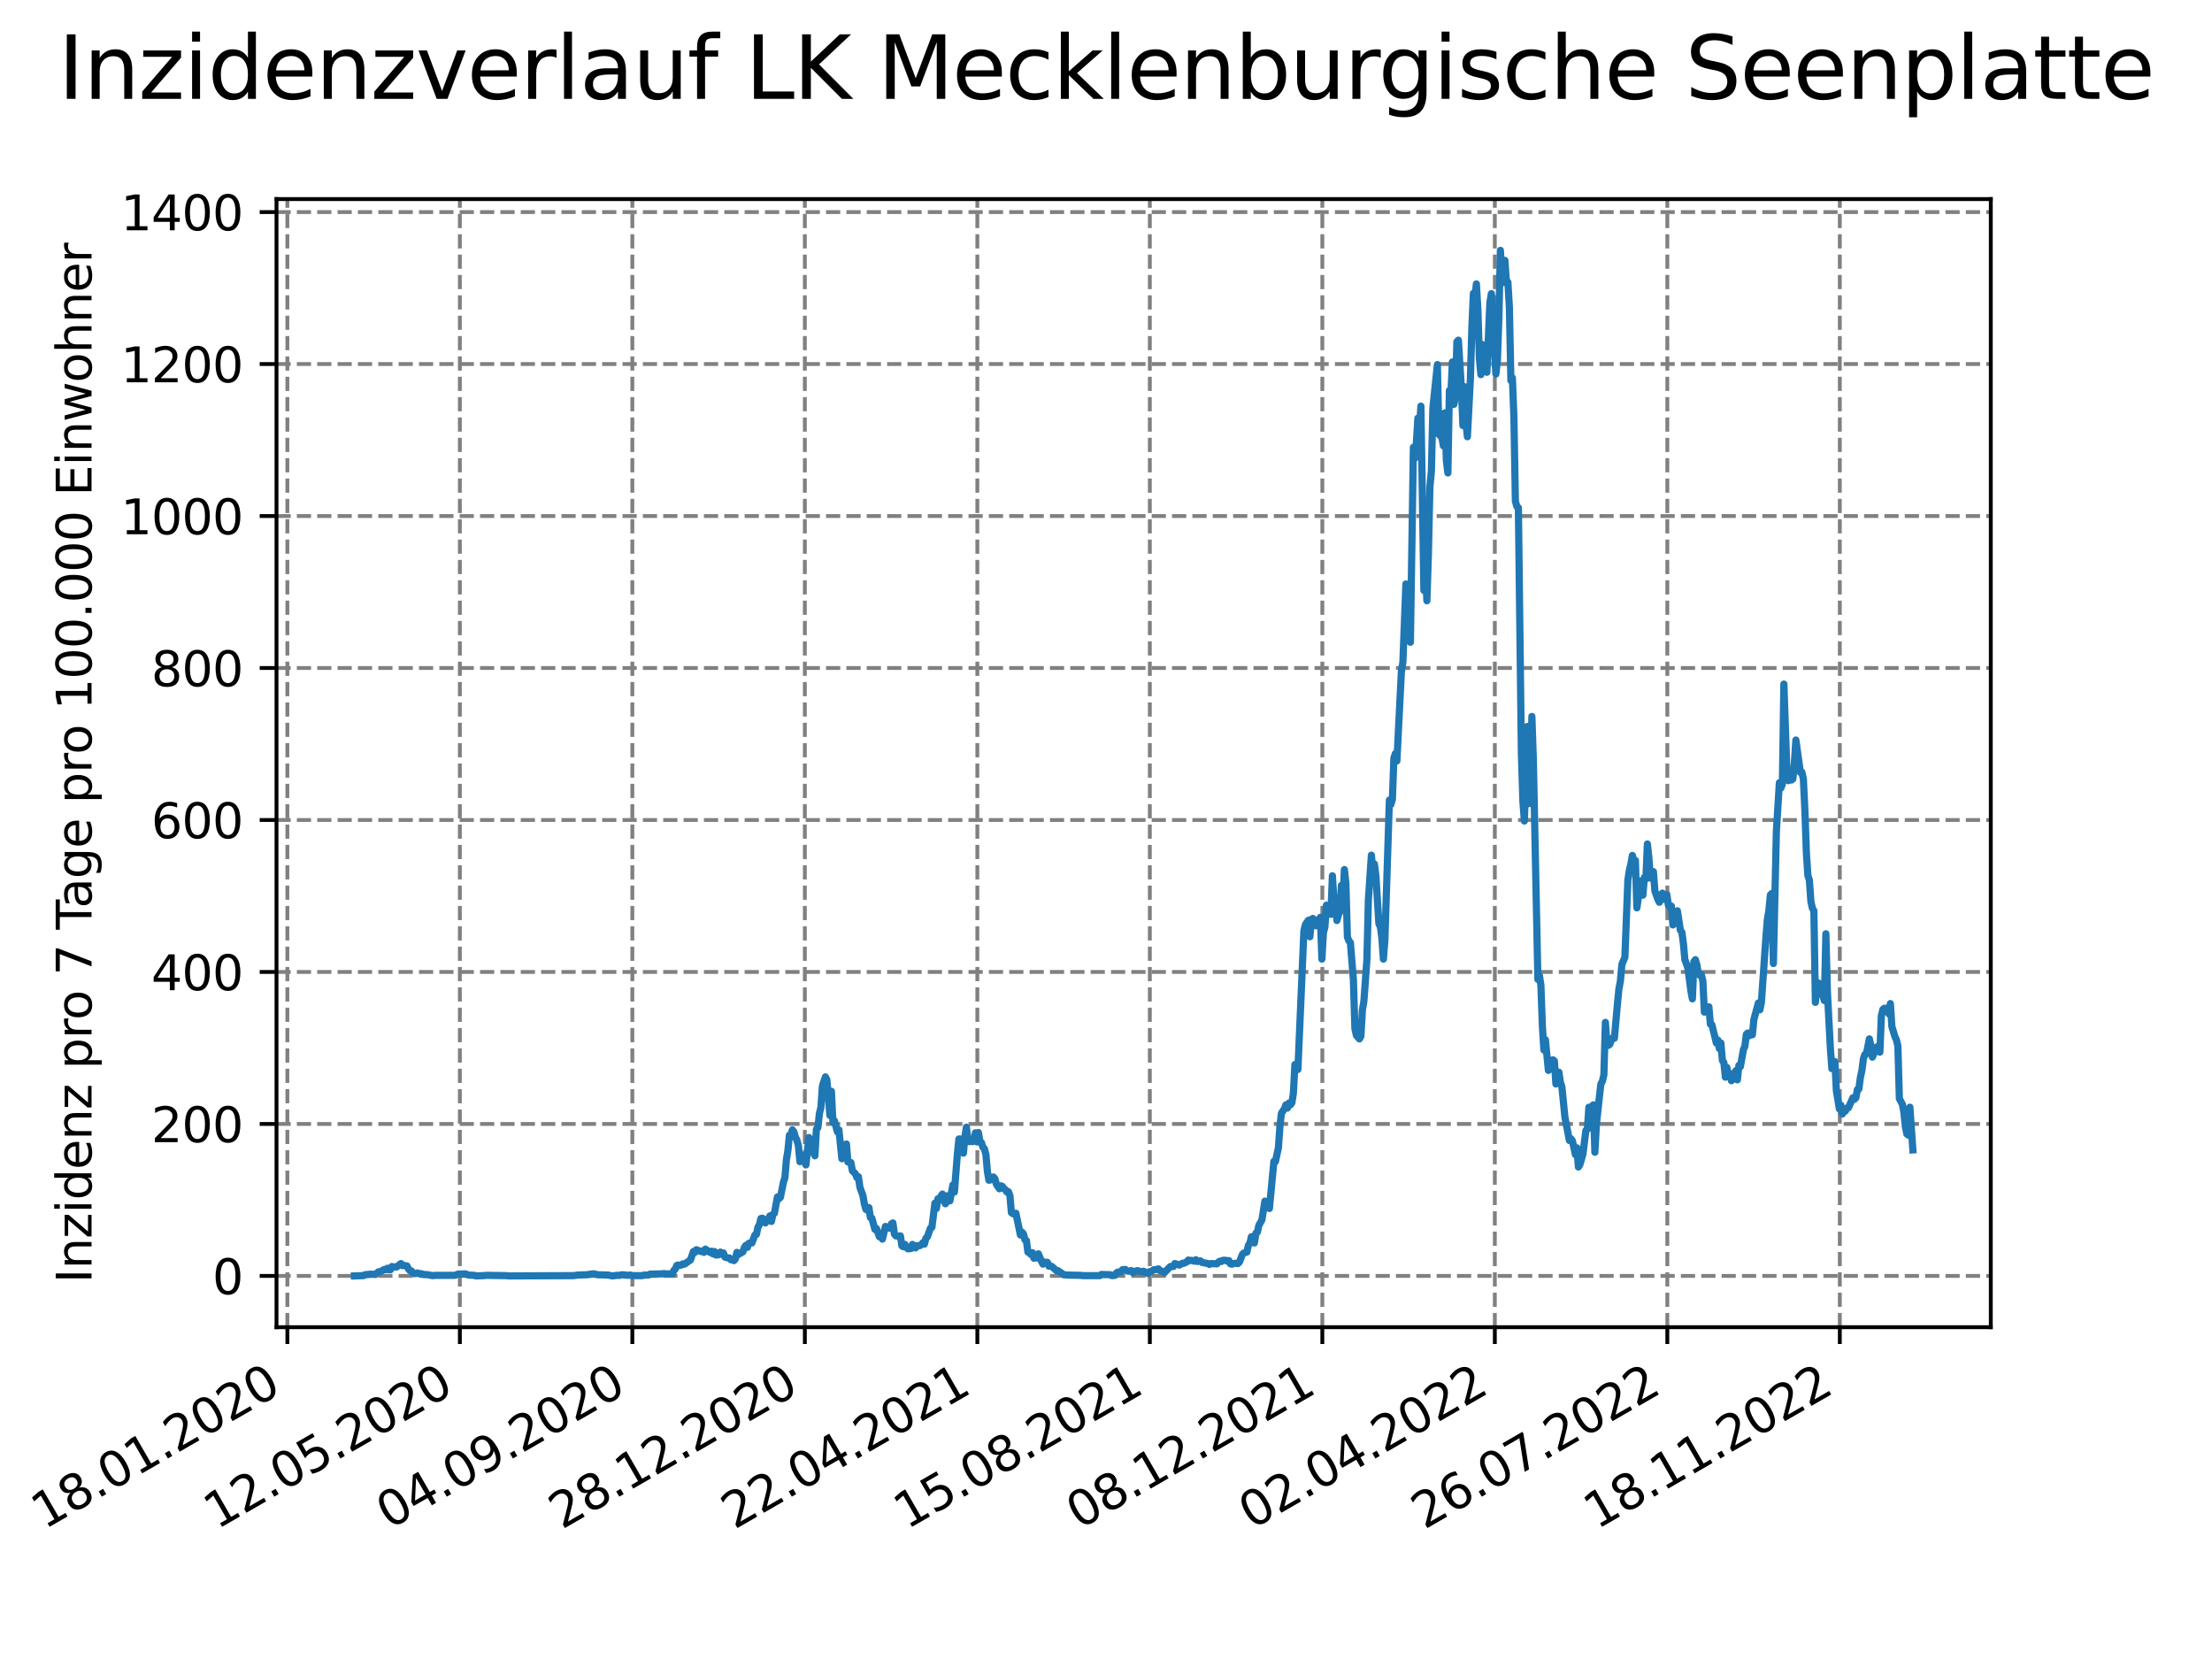 <?xml version="1.0" encoding="utf-8" standalone="no"?>
<!DOCTYPE svg PUBLIC "-//W3C//DTD SVG 1.1//EN"
  "http://www.w3.org/Graphics/SVG/1.1/DTD/svg11.dtd">
<svg xmlns:xlink="http://www.w3.org/1999/xlink" width="460.8pt" height="345.6pt" viewBox="0 0 460.8 345.6" xmlns="http://www.w3.org/2000/svg" version="1.1">
 <defs>
  <style type="text/css">*{stroke-linejoin: round; stroke-linecap: butt}</style>
 </defs>
 <g id="figure_1">
  <g id="patch_1">
   <path d="M 0 345.6 
L 460.8 345.6 
L 460.8 0 
L 0 0 
z
" style="fill: #ffffff"/>
  </g>
  <g id="axes_1">
   <g id="patch_2">
    <path d="M 57.6 276.48 
L 414.72 276.48 
L 414.72 41.472 
L 57.6 41.472 
z
" style="fill: #ffffff"/>
   </g>
   <g id="matplotlib.axis_1">
    <g id="xtick_1">
     <g id="line2d_1">
      <path d="M 59.863 276.48 
L 59.863 41.472 
" clip-path="url(#pffabed741a)" style="fill: none; stroke-dasharray: 2.96,1.28; stroke-dashoffset: 0; stroke: #808080; stroke-width: 0.8"/>
     </g>
     <g id="line2d_2">
      <defs>
       <path id="m5f69ca0f66" d="M 0 0 
L 0 3.5 
" style="stroke: #000000; stroke-width: 0.8"/>
      </defs>
      <g>
       <use xlink:href="#m5f69ca0f66" x="59.863" y="276.48" style="stroke: #000000; stroke-width: 0.8"/>
      </g>
     </g>
     <g id="text_1">
      <!-- 18.01.2020 -->
      <g transform="translate(9.238 318.689) rotate(-30) scale(0.1 -0.1)">
       <defs>
        <path id="DejaVuSans-31" d="M 794 531 
L 1825 531 
L 1825 4091 
L 703 3866 
L 703 4441 
L 1819 4666 
L 2450 4666 
L 2450 531 
L 3481 531 
L 3481 0 
L 794 0 
L 794 531 
z
" transform="scale(0.016)"/>
        <path id="DejaVuSans-38" d="M 2034 2216 
Q 1584 2216 1326 1975 
Q 1069 1734 1069 1313 
Q 1069 891 1326 650 
Q 1584 409 2034 409 
Q 2484 409 2743 651 
Q 3003 894 3003 1313 
Q 3003 1734 2745 1975 
Q 2488 2216 2034 2216 
z
M 1403 2484 
Q 997 2584 770 2862 
Q 544 3141 544 3541 
Q 544 4100 942 4425 
Q 1341 4750 2034 4750 
Q 2731 4750 3128 4425 
Q 3525 4100 3525 3541 
Q 3525 3141 3298 2862 
Q 3072 2584 2669 2484 
Q 3125 2378 3379 2068 
Q 3634 1759 3634 1313 
Q 3634 634 3220 271 
Q 2806 -91 2034 -91 
Q 1263 -91 848 271 
Q 434 634 434 1313 
Q 434 1759 690 2068 
Q 947 2378 1403 2484 
z
M 1172 3481 
Q 1172 3119 1398 2916 
Q 1625 2713 2034 2713 
Q 2441 2713 2670 2916 
Q 2900 3119 2900 3481 
Q 2900 3844 2670 4047 
Q 2441 4250 2034 4250 
Q 1625 4250 1398 4047 
Q 1172 3844 1172 3481 
z
" transform="scale(0.016)"/>
        <path id="DejaVuSans-2e" d="M 684 794 
L 1344 794 
L 1344 0 
L 684 0 
L 684 794 
z
" transform="scale(0.016)"/>
        <path id="DejaVuSans-30" d="M 2034 4250 
Q 1547 4250 1301 3770 
Q 1056 3291 1056 2328 
Q 1056 1369 1301 889 
Q 1547 409 2034 409 
Q 2525 409 2770 889 
Q 3016 1369 3016 2328 
Q 3016 3291 2770 3770 
Q 2525 4250 2034 4250 
z
M 2034 4750 
Q 2819 4750 3233 4129 
Q 3647 3509 3647 2328 
Q 3647 1150 3233 529 
Q 2819 -91 2034 -91 
Q 1250 -91 836 529 
Q 422 1150 422 2328 
Q 422 3509 836 4129 
Q 1250 4750 2034 4750 
z
" transform="scale(0.016)"/>
        <path id="DejaVuSans-32" d="M 1228 531 
L 3431 531 
L 3431 0 
L 469 0 
L 469 531 
Q 828 903 1448 1529 
Q 2069 2156 2228 2338 
Q 2531 2678 2651 2914 
Q 2772 3150 2772 3378 
Q 2772 3750 2511 3984 
Q 2250 4219 1831 4219 
Q 1534 4219 1204 4116 
Q 875 4013 500 3803 
L 500 4441 
Q 881 4594 1212 4672 
Q 1544 4750 1819 4750 
Q 2544 4750 2975 4387 
Q 3406 4025 3406 3419 
Q 3406 3131 3298 2873 
Q 3191 2616 2906 2266 
Q 2828 2175 2409 1742 
Q 1991 1309 1228 531 
z
" transform="scale(0.016)"/>
       </defs>
       <use xlink:href="#DejaVuSans-31"/>
       <use xlink:href="#DejaVuSans-38" x="63.623"/>
       <use xlink:href="#DejaVuSans-2e" x="127.246"/>
       <use xlink:href="#DejaVuSans-30" x="159.033"/>
       <use xlink:href="#DejaVuSans-31" x="222.656"/>
       <use xlink:href="#DejaVuSans-2e" x="286.279"/>
       <use xlink:href="#DejaVuSans-32" x="318.066"/>
       <use xlink:href="#DejaVuSans-30" x="381.689"/>
       <use xlink:href="#DejaVuSans-32" x="445.312"/>
       <use xlink:href="#DejaVuSans-30" x="508.936"/>
      </g>
     </g>
    </g>
    <g id="xtick_2">
     <g id="line2d_3">
      <path d="M 95.797 276.48 
L 95.797 41.472 
" clip-path="url(#pffabed741a)" style="fill: none; stroke-dasharray: 2.96,1.28; stroke-dashoffset: 0; stroke: #808080; stroke-width: 0.8"/>
     </g>
     <g id="line2d_4">
      <g>
       <use xlink:href="#m5f69ca0f66" x="95.797" y="276.48" style="stroke: #000000; stroke-width: 0.8"/>
      </g>
     </g>
     <g id="text_2">
      <!-- 12.05.2020 -->
      <g transform="translate(45.171 318.689) rotate(-30) scale(0.1 -0.1)">
       <defs>
        <path id="DejaVuSans-35" d="M 691 4666 
L 3169 4666 
L 3169 4134 
L 1269 4134 
L 1269 2991 
Q 1406 3038 1543 3061 
Q 1681 3084 1819 3084 
Q 2600 3084 3056 2656 
Q 3513 2228 3513 1497 
Q 3513 744 3044 326 
Q 2575 -91 1722 -91 
Q 1428 -91 1123 -41 
Q 819 9 494 109 
L 494 744 
Q 775 591 1075 516 
Q 1375 441 1709 441 
Q 2250 441 2565 725 
Q 2881 1009 2881 1497 
Q 2881 1984 2565 2268 
Q 2250 2553 1709 2553 
Q 1456 2553 1204 2497 
Q 953 2441 691 2322 
L 691 4666 
z
" transform="scale(0.016)"/>
       </defs>
       <use xlink:href="#DejaVuSans-31"/>
       <use xlink:href="#DejaVuSans-32" x="63.623"/>
       <use xlink:href="#DejaVuSans-2e" x="127.246"/>
       <use xlink:href="#DejaVuSans-30" x="159.033"/>
       <use xlink:href="#DejaVuSans-35" x="222.656"/>
       <use xlink:href="#DejaVuSans-2e" x="286.279"/>
       <use xlink:href="#DejaVuSans-32" x="318.066"/>
       <use xlink:href="#DejaVuSans-30" x="381.689"/>
       <use xlink:href="#DejaVuSans-32" x="445.312"/>
       <use xlink:href="#DejaVuSans-30" x="508.936"/>
      </g>
     </g>
    </g>
    <g id="xtick_3">
     <g id="line2d_5">
      <path d="M 131.73 276.48 
L 131.73 41.472 
" clip-path="url(#pffabed741a)" style="fill: none; stroke-dasharray: 2.96,1.28; stroke-dashoffset: 0; stroke: #808080; stroke-width: 0.8"/>
     </g>
     <g id="line2d_6">
      <g>
       <use xlink:href="#m5f69ca0f66" x="131.73" y="276.48" style="stroke: #000000; stroke-width: 0.8"/>
      </g>
     </g>
     <g id="text_3">
      <!-- 04.09.2020 -->
      <g transform="translate(81.105 318.689) rotate(-30) scale(0.1 -0.1)">
       <defs>
        <path id="DejaVuSans-34" d="M 2419 4116 
L 825 1625 
L 2419 1625 
L 2419 4116 
z
M 2253 4666 
L 3047 4666 
L 3047 1625 
L 3713 1625 
L 3713 1100 
L 3047 1100 
L 3047 0 
L 2419 0 
L 2419 1100 
L 313 1100 
L 313 1709 
L 2253 4666 
z
" transform="scale(0.016)"/>
        <path id="DejaVuSans-39" d="M 703 97 
L 703 672 
Q 941 559 1184 500 
Q 1428 441 1663 441 
Q 2288 441 2617 861 
Q 2947 1281 2994 2138 
Q 2813 1869 2534 1725 
Q 2256 1581 1919 1581 
Q 1219 1581 811 2004 
Q 403 2428 403 3163 
Q 403 3881 828 4315 
Q 1253 4750 1959 4750 
Q 2769 4750 3195 4129 
Q 3622 3509 3622 2328 
Q 3622 1225 3098 567 
Q 2575 -91 1691 -91 
Q 1453 -91 1209 -44 
Q 966 3 703 97 
z
M 1959 2075 
Q 2384 2075 2632 2365 
Q 2881 2656 2881 3163 
Q 2881 3666 2632 3958 
Q 2384 4250 1959 4250 
Q 1534 4250 1286 3958 
Q 1038 3666 1038 3163 
Q 1038 2656 1286 2365 
Q 1534 2075 1959 2075 
z
" transform="scale(0.016)"/>
       </defs>
       <use xlink:href="#DejaVuSans-30"/>
       <use xlink:href="#DejaVuSans-34" x="63.623"/>
       <use xlink:href="#DejaVuSans-2e" x="127.246"/>
       <use xlink:href="#DejaVuSans-30" x="159.033"/>
       <use xlink:href="#DejaVuSans-39" x="222.656"/>
       <use xlink:href="#DejaVuSans-2e" x="286.279"/>
       <use xlink:href="#DejaVuSans-32" x="318.066"/>
       <use xlink:href="#DejaVuSans-30" x="381.689"/>
       <use xlink:href="#DejaVuSans-32" x="445.312"/>
       <use xlink:href="#DejaVuSans-30" x="508.936"/>
      </g>
     </g>
    </g>
    <g id="xtick_4">
     <g id="line2d_7">
      <path d="M 167.664 276.48 
L 167.664 41.472 
" clip-path="url(#pffabed741a)" style="fill: none; stroke-dasharray: 2.96,1.28; stroke-dashoffset: 0; stroke: #808080; stroke-width: 0.8"/>
     </g>
     <g id="line2d_8">
      <g>
       <use xlink:href="#m5f69ca0f66" x="167.664" y="276.48" style="stroke: #000000; stroke-width: 0.8"/>
      </g>
     </g>
     <g id="text_4">
      <!-- 28.12.2020 -->
      <g transform="translate(117.039 318.689) rotate(-30) scale(0.1 -0.1)">
       <use xlink:href="#DejaVuSans-32"/>
       <use xlink:href="#DejaVuSans-38" x="63.623"/>
       <use xlink:href="#DejaVuSans-2e" x="127.246"/>
       <use xlink:href="#DejaVuSans-31" x="159.033"/>
       <use xlink:href="#DejaVuSans-32" x="222.656"/>
       <use xlink:href="#DejaVuSans-2e" x="286.279"/>
       <use xlink:href="#DejaVuSans-32" x="318.066"/>
       <use xlink:href="#DejaVuSans-30" x="381.689"/>
       <use xlink:href="#DejaVuSans-32" x="445.312"/>
       <use xlink:href="#DejaVuSans-30" x="508.936"/>
      </g>
     </g>
    </g>
    <g id="xtick_5">
     <g id="line2d_9">
      <path d="M 203.598 276.48 
L 203.598 41.472 
" clip-path="url(#pffabed741a)" style="fill: none; stroke-dasharray: 2.96,1.28; stroke-dashoffset: 0; stroke: #808080; stroke-width: 0.8"/>
     </g>
     <g id="line2d_10">
      <g>
       <use xlink:href="#m5f69ca0f66" x="203.598" y="276.48" style="stroke: #000000; stroke-width: 0.8"/>
      </g>
     </g>
     <g id="text_5">
      <!-- 22.04.2021 -->
      <g transform="translate(152.973 318.689) rotate(-30) scale(0.1 -0.1)">
       <use xlink:href="#DejaVuSans-32"/>
       <use xlink:href="#DejaVuSans-32" x="63.623"/>
       <use xlink:href="#DejaVuSans-2e" x="127.246"/>
       <use xlink:href="#DejaVuSans-30" x="159.033"/>
       <use xlink:href="#DejaVuSans-34" x="222.656"/>
       <use xlink:href="#DejaVuSans-2e" x="286.279"/>
       <use xlink:href="#DejaVuSans-32" x="318.066"/>
       <use xlink:href="#DejaVuSans-30" x="381.689"/>
       <use xlink:href="#DejaVuSans-32" x="445.312"/>
       <use xlink:href="#DejaVuSans-31" x="508.936"/>
      </g>
     </g>
    </g>
    <g id="xtick_6">
     <g id="line2d_11">
      <path d="M 239.532 276.48 
L 239.532 41.472 
" clip-path="url(#pffabed741a)" style="fill: none; stroke-dasharray: 2.96,1.28; stroke-dashoffset: 0; stroke: #808080; stroke-width: 0.8"/>
     </g>
     <g id="line2d_12">
      <g>
       <use xlink:href="#m5f69ca0f66" x="239.532" y="276.48" style="stroke: #000000; stroke-width: 0.8"/>
      </g>
     </g>
     <g id="text_6">
      <!-- 15.08.2021 -->
      <g transform="translate(188.907 318.689) rotate(-30) scale(0.1 -0.1)">
       <use xlink:href="#DejaVuSans-31"/>
       <use xlink:href="#DejaVuSans-35" x="63.623"/>
       <use xlink:href="#DejaVuSans-2e" x="127.246"/>
       <use xlink:href="#DejaVuSans-30" x="159.033"/>
       <use xlink:href="#DejaVuSans-38" x="222.656"/>
       <use xlink:href="#DejaVuSans-2e" x="286.279"/>
       <use xlink:href="#DejaVuSans-32" x="318.066"/>
       <use xlink:href="#DejaVuSans-30" x="381.689"/>
       <use xlink:href="#DejaVuSans-32" x="445.312"/>
       <use xlink:href="#DejaVuSans-31" x="508.936"/>
      </g>
     </g>
    </g>
    <g id="xtick_7">
     <g id="line2d_13">
      <path d="M 275.466 276.48 
L 275.466 41.472 
" clip-path="url(#pffabed741a)" style="fill: none; stroke-dasharray: 2.96,1.28; stroke-dashoffset: 0; stroke: #808080; stroke-width: 0.8"/>
     </g>
     <g id="line2d_14">
      <g>
       <use xlink:href="#m5f69ca0f66" x="275.466" y="276.48" style="stroke: #000000; stroke-width: 0.8"/>
      </g>
     </g>
     <g id="text_7">
      <!-- 08.12.2021 -->
      <g transform="translate(224.841 318.689) rotate(-30) scale(0.1 -0.1)">
       <use xlink:href="#DejaVuSans-30"/>
       <use xlink:href="#DejaVuSans-38" x="63.623"/>
       <use xlink:href="#DejaVuSans-2e" x="127.246"/>
       <use xlink:href="#DejaVuSans-31" x="159.033"/>
       <use xlink:href="#DejaVuSans-32" x="222.656"/>
       <use xlink:href="#DejaVuSans-2e" x="286.279"/>
       <use xlink:href="#DejaVuSans-32" x="318.066"/>
       <use xlink:href="#DejaVuSans-30" x="381.689"/>
       <use xlink:href="#DejaVuSans-32" x="445.312"/>
       <use xlink:href="#DejaVuSans-31" x="508.936"/>
      </g>
     </g>
    </g>
    <g id="xtick_8">
     <g id="line2d_15">
      <path d="M 311.4 276.48 
L 311.4 41.472 
" clip-path="url(#pffabed741a)" style="fill: none; stroke-dasharray: 2.96,1.28; stroke-dashoffset: 0; stroke: #808080; stroke-width: 0.8"/>
     </g>
     <g id="line2d_16">
      <g>
       <use xlink:href="#m5f69ca0f66" x="311.4" y="276.48" style="stroke: #000000; stroke-width: 0.8"/>
      </g>
     </g>
     <g id="text_8">
      <!-- 02.04.2022 -->
      <g transform="translate(260.775 318.689) rotate(-30) scale(0.1 -0.1)">
       <use xlink:href="#DejaVuSans-30"/>
       <use xlink:href="#DejaVuSans-32" x="63.623"/>
       <use xlink:href="#DejaVuSans-2e" x="127.246"/>
       <use xlink:href="#DejaVuSans-30" x="159.033"/>
       <use xlink:href="#DejaVuSans-34" x="222.656"/>
       <use xlink:href="#DejaVuSans-2e" x="286.279"/>
       <use xlink:href="#DejaVuSans-32" x="318.066"/>
       <use xlink:href="#DejaVuSans-30" x="381.689"/>
       <use xlink:href="#DejaVuSans-32" x="445.312"/>
       <use xlink:href="#DejaVuSans-32" x="508.936"/>
      </g>
     </g>
    </g>
    <g id="xtick_9">
     <g id="line2d_17">
      <path d="M 347.334 276.48 
L 347.334 41.472 
" clip-path="url(#pffabed741a)" style="fill: none; stroke-dasharray: 2.96,1.28; stroke-dashoffset: 0; stroke: #808080; stroke-width: 0.8"/>
     </g>
     <g id="line2d_18">
      <g>
       <use xlink:href="#m5f69ca0f66" x="347.334" y="276.48" style="stroke: #000000; stroke-width: 0.8"/>
      </g>
     </g>
     <g id="text_9">
      <!-- 26.07.2022 -->
      <g transform="translate(296.708 318.689) rotate(-30) scale(0.1 -0.1)">
       <defs>
        <path id="DejaVuSans-36" d="M 2113 2584 
Q 1688 2584 1439 2293 
Q 1191 2003 1191 1497 
Q 1191 994 1439 701 
Q 1688 409 2113 409 
Q 2538 409 2786 701 
Q 3034 994 3034 1497 
Q 3034 2003 2786 2293 
Q 2538 2584 2113 2584 
z
M 3366 4563 
L 3366 3988 
Q 3128 4100 2886 4159 
Q 2644 4219 2406 4219 
Q 1781 4219 1451 3797 
Q 1122 3375 1075 2522 
Q 1259 2794 1537 2939 
Q 1816 3084 2150 3084 
Q 2853 3084 3261 2657 
Q 3669 2231 3669 1497 
Q 3669 778 3244 343 
Q 2819 -91 2113 -91 
Q 1303 -91 875 529 
Q 447 1150 447 2328 
Q 447 3434 972 4092 
Q 1497 4750 2381 4750 
Q 2619 4750 2861 4703 
Q 3103 4656 3366 4563 
z
" transform="scale(0.016)"/>
        <path id="DejaVuSans-37" d="M 525 4666 
L 3525 4666 
L 3525 4397 
L 1831 0 
L 1172 0 
L 2766 4134 
L 525 4134 
L 525 4666 
z
" transform="scale(0.016)"/>
       </defs>
       <use xlink:href="#DejaVuSans-32"/>
       <use xlink:href="#DejaVuSans-36" x="63.623"/>
       <use xlink:href="#DejaVuSans-2e" x="127.246"/>
       <use xlink:href="#DejaVuSans-30" x="159.033"/>
       <use xlink:href="#DejaVuSans-37" x="222.656"/>
       <use xlink:href="#DejaVuSans-2e" x="286.279"/>
       <use xlink:href="#DejaVuSans-32" x="318.066"/>
       <use xlink:href="#DejaVuSans-30" x="381.689"/>
       <use xlink:href="#DejaVuSans-32" x="445.312"/>
       <use xlink:href="#DejaVuSans-32" x="508.936"/>
      </g>
     </g>
    </g>
    <g id="xtick_10">
     <g id="line2d_19">
      <path d="M 383.267 276.48 
L 383.267 41.472 
" clip-path="url(#pffabed741a)" style="fill: none; stroke-dasharray: 2.96,1.28; stroke-dashoffset: 0; stroke: #808080; stroke-width: 0.8"/>
     </g>
     <g id="line2d_20">
      <g>
       <use xlink:href="#m5f69ca0f66" x="383.267" y="276.48" style="stroke: #000000; stroke-width: 0.8"/>
      </g>
     </g>
     <g id="text_10">
      <!-- 18.11.2022 -->
      <g transform="translate(332.642 318.689) rotate(-30) scale(0.1 -0.1)">
       <use xlink:href="#DejaVuSans-31"/>
       <use xlink:href="#DejaVuSans-38" x="63.623"/>
       <use xlink:href="#DejaVuSans-2e" x="127.246"/>
       <use xlink:href="#DejaVuSans-31" x="159.033"/>
       <use xlink:href="#DejaVuSans-31" x="222.656"/>
       <use xlink:href="#DejaVuSans-2e" x="286.279"/>
       <use xlink:href="#DejaVuSans-32" x="318.066"/>
       <use xlink:href="#DejaVuSans-30" x="381.689"/>
       <use xlink:href="#DejaVuSans-32" x="445.312"/>
       <use xlink:href="#DejaVuSans-32" x="508.936"/>
      </g>
     </g>
    </g>
   </g>
   <g id="matplotlib.axis_2">
    <g id="ytick_1">
     <g id="line2d_21">
      <path d="M 57.6 265.798 
L 414.72 265.798 
" clip-path="url(#pffabed741a)" style="fill: none; stroke-dasharray: 2.96,1.28; stroke-dashoffset: 0; stroke: #808080; stroke-width: 0.8"/>
     </g>
     <g id="line2d_22">
      <defs>
       <path id="m11dbbc5b1d" d="M 0 0 
L -3.5 0 
" style="stroke: #000000; stroke-width: 0.8"/>
      </defs>
      <g>
       <use xlink:href="#m11dbbc5b1d" x="57.6" y="265.798" style="stroke: #000000; stroke-width: 0.8"/>
      </g>
     </g>
     <g id="text_11">
      <!-- 0 -->
      <g transform="translate(44.237 269.597) scale(0.1 -0.1)">
       <use xlink:href="#DejaVuSans-30"/>
      </g>
     </g>
    </g>
    <g id="ytick_2">
     <g id="line2d_23">
      <path d="M 57.6 234.138 
L 414.72 234.138 
" clip-path="url(#pffabed741a)" style="fill: none; stroke-dasharray: 2.96,1.28; stroke-dashoffset: 0; stroke: #808080; stroke-width: 0.8"/>
     </g>
     <g id="line2d_24">
      <g>
       <use xlink:href="#m11dbbc5b1d" x="57.6" y="234.138" style="stroke: #000000; stroke-width: 0.8"/>
      </g>
     </g>
     <g id="text_12">
      <!-- 200 -->
      <g transform="translate(31.512 237.937) scale(0.1 -0.1)">
       <use xlink:href="#DejaVuSans-32"/>
       <use xlink:href="#DejaVuSans-30" x="63.623"/>
       <use xlink:href="#DejaVuSans-30" x="127.246"/>
      </g>
     </g>
    </g>
    <g id="ytick_3">
     <g id="line2d_25">
      <path d="M 57.6 202.478 
L 414.72 202.478 
" clip-path="url(#pffabed741a)" style="fill: none; stroke-dasharray: 2.96,1.28; stroke-dashoffset: 0; stroke: #808080; stroke-width: 0.8"/>
     </g>
     <g id="line2d_26">
      <g>
       <use xlink:href="#m11dbbc5b1d" x="57.6" y="202.478" style="stroke: #000000; stroke-width: 0.8"/>
      </g>
     </g>
     <g id="text_13">
      <!-- 400 -->
      <g transform="translate(31.512 206.277) scale(0.1 -0.1)">
       <use xlink:href="#DejaVuSans-34"/>
       <use xlink:href="#DejaVuSans-30" x="63.623"/>
       <use xlink:href="#DejaVuSans-30" x="127.246"/>
      </g>
     </g>
    </g>
    <g id="ytick_4">
     <g id="line2d_27">
      <path d="M 57.6 170.818 
L 414.72 170.818 
" clip-path="url(#pffabed741a)" style="fill: none; stroke-dasharray: 2.96,1.28; stroke-dashoffset: 0; stroke: #808080; stroke-width: 0.8"/>
     </g>
     <g id="line2d_28">
      <g>
       <use xlink:href="#m11dbbc5b1d" x="57.6" y="170.818" style="stroke: #000000; stroke-width: 0.8"/>
      </g>
     </g>
     <g id="text_14">
      <!-- 600 -->
      <g transform="translate(31.512 174.617) scale(0.1 -0.1)">
       <use xlink:href="#DejaVuSans-36"/>
       <use xlink:href="#DejaVuSans-30" x="63.623"/>
       <use xlink:href="#DejaVuSans-30" x="127.246"/>
      </g>
     </g>
    </g>
    <g id="ytick_5">
     <g id="line2d_29">
      <path d="M 57.6 139.158 
L 414.72 139.158 
" clip-path="url(#pffabed741a)" style="fill: none; stroke-dasharray: 2.96,1.28; stroke-dashoffset: 0; stroke: #808080; stroke-width: 0.8"/>
     </g>
     <g id="line2d_30">
      <g>
       <use xlink:href="#m11dbbc5b1d" x="57.6" y="139.158" style="stroke: #000000; stroke-width: 0.8"/>
      </g>
     </g>
     <g id="text_15">
      <!-- 800 -->
      <g transform="translate(31.512 142.957) scale(0.1 -0.1)">
       <use xlink:href="#DejaVuSans-38"/>
       <use xlink:href="#DejaVuSans-30" x="63.623"/>
       <use xlink:href="#DejaVuSans-30" x="127.246"/>
      </g>
     </g>
    </g>
    <g id="ytick_6">
     <g id="line2d_31">
      <path d="M 57.6 107.498 
L 414.72 107.498 
" clip-path="url(#pffabed741a)" style="fill: none; stroke-dasharray: 2.96,1.28; stroke-dashoffset: 0; stroke: #808080; stroke-width: 0.8"/>
     </g>
     <g id="line2d_32">
      <g>
       <use xlink:href="#m11dbbc5b1d" x="57.6" y="107.498" style="stroke: #000000; stroke-width: 0.8"/>
      </g>
     </g>
     <g id="text_16">
      <!-- 1000 -->
      <g transform="translate(25.15 111.297) scale(0.1 -0.1)">
       <use xlink:href="#DejaVuSans-31"/>
       <use xlink:href="#DejaVuSans-30" x="63.623"/>
       <use xlink:href="#DejaVuSans-30" x="127.246"/>
       <use xlink:href="#DejaVuSans-30" x="190.869"/>
      </g>
     </g>
    </g>
    <g id="ytick_7">
     <g id="line2d_33">
      <path d="M 57.6 75.838 
L 414.72 75.838 
" clip-path="url(#pffabed741a)" style="fill: none; stroke-dasharray: 2.96,1.28; stroke-dashoffset: 0; stroke: #808080; stroke-width: 0.8"/>
     </g>
     <g id="line2d_34">
      <g>
       <use xlink:href="#m11dbbc5b1d" x="57.6" y="75.838" style="stroke: #000000; stroke-width: 0.8"/>
      </g>
     </g>
     <g id="text_17">
      <!-- 1200 -->
      <g transform="translate(25.15 79.637) scale(0.1 -0.1)">
       <use xlink:href="#DejaVuSans-31"/>
       <use xlink:href="#DejaVuSans-32" x="63.623"/>
       <use xlink:href="#DejaVuSans-30" x="127.246"/>
       <use xlink:href="#DejaVuSans-30" x="190.869"/>
      </g>
     </g>
    </g>
    <g id="ytick_8">
     <g id="line2d_35">
      <path d="M 57.6 44.178 
L 414.72 44.178 
" clip-path="url(#pffabed741a)" style="fill: none; stroke-dasharray: 2.96,1.28; stroke-dashoffset: 0; stroke: #808080; stroke-width: 0.8"/>
     </g>
     <g id="line2d_36">
      <g>
       <use xlink:href="#m11dbbc5b1d" x="57.6" y="44.178" style="stroke: #000000; stroke-width: 0.8"/>
      </g>
     </g>
     <g id="text_18">
      <!-- 1400 -->
      <g transform="translate(25.15 47.977) scale(0.1 -0.1)">
       <use xlink:href="#DejaVuSans-31"/>
       <use xlink:href="#DejaVuSans-34" x="63.623"/>
       <use xlink:href="#DejaVuSans-30" x="127.246"/>
       <use xlink:href="#DejaVuSans-30" x="190.869"/>
      </g>
     </g>
    </g>
    <g id="text_19">
     <!-- Inzidenz pro 7 Tage pro 100.000 Einwohner -->
     <g transform="translate(19.07 267.301) rotate(-90) scale(0.1 -0.1)">
      <defs>
       <path id="DejaVuSans-49" d="M 628 4666 
L 1259 4666 
L 1259 0 
L 628 0 
L 628 4666 
z
" transform="scale(0.016)"/>
       <path id="DejaVuSans-6e" d="M 3513 2113 
L 3513 0 
L 2938 0 
L 2938 2094 
Q 2938 2591 2744 2837 
Q 2550 3084 2163 3084 
Q 1697 3084 1428 2787 
Q 1159 2491 1159 1978 
L 1159 0 
L 581 0 
L 581 3500 
L 1159 3500 
L 1159 2956 
Q 1366 3272 1645 3428 
Q 1925 3584 2291 3584 
Q 2894 3584 3203 3211 
Q 3513 2838 3513 2113 
z
" transform="scale(0.016)"/>
       <path id="DejaVuSans-7a" d="M 353 3500 
L 3084 3500 
L 3084 2975 
L 922 459 
L 3084 459 
L 3084 0 
L 275 0 
L 275 525 
L 2438 3041 
L 353 3041 
L 353 3500 
z
" transform="scale(0.016)"/>
       <path id="DejaVuSans-69" d="M 603 3500 
L 1178 3500 
L 1178 0 
L 603 0 
L 603 3500 
z
M 603 4863 
L 1178 4863 
L 1178 4134 
L 603 4134 
L 603 4863 
z
" transform="scale(0.016)"/>
       <path id="DejaVuSans-64" d="M 2906 2969 
L 2906 4863 
L 3481 4863 
L 3481 0 
L 2906 0 
L 2906 525 
Q 2725 213 2448 61 
Q 2172 -91 1784 -91 
Q 1150 -91 751 415 
Q 353 922 353 1747 
Q 353 2572 751 3078 
Q 1150 3584 1784 3584 
Q 2172 3584 2448 3432 
Q 2725 3281 2906 2969 
z
M 947 1747 
Q 947 1113 1208 752 
Q 1469 391 1925 391 
Q 2381 391 2643 752 
Q 2906 1113 2906 1747 
Q 2906 2381 2643 2742 
Q 2381 3103 1925 3103 
Q 1469 3103 1208 2742 
Q 947 2381 947 1747 
z
" transform="scale(0.016)"/>
       <path id="DejaVuSans-65" d="M 3597 1894 
L 3597 1613 
L 953 1613 
Q 991 1019 1311 708 
Q 1631 397 2203 397 
Q 2534 397 2845 478 
Q 3156 559 3463 722 
L 3463 178 
Q 3153 47 2828 -22 
Q 2503 -91 2169 -91 
Q 1331 -91 842 396 
Q 353 884 353 1716 
Q 353 2575 817 3079 
Q 1281 3584 2069 3584 
Q 2775 3584 3186 3129 
Q 3597 2675 3597 1894 
z
M 3022 2063 
Q 3016 2534 2758 2815 
Q 2500 3097 2075 3097 
Q 1594 3097 1305 2825 
Q 1016 2553 972 2059 
L 3022 2063 
z
" transform="scale(0.016)"/>
       <path id="DejaVuSans-20" transform="scale(0.016)"/>
       <path id="DejaVuSans-70" d="M 1159 525 
L 1159 -1331 
L 581 -1331 
L 581 3500 
L 1159 3500 
L 1159 2969 
Q 1341 3281 1617 3432 
Q 1894 3584 2278 3584 
Q 2916 3584 3314 3078 
Q 3713 2572 3713 1747 
Q 3713 922 3314 415 
Q 2916 -91 2278 -91 
Q 1894 -91 1617 61 
Q 1341 213 1159 525 
z
M 3116 1747 
Q 3116 2381 2855 2742 
Q 2594 3103 2138 3103 
Q 1681 3103 1420 2742 
Q 1159 2381 1159 1747 
Q 1159 1113 1420 752 
Q 1681 391 2138 391 
Q 2594 391 2855 752 
Q 3116 1113 3116 1747 
z
" transform="scale(0.016)"/>
       <path id="DejaVuSans-72" d="M 2631 2963 
Q 2534 3019 2420 3045 
Q 2306 3072 2169 3072 
Q 1681 3072 1420 2755 
Q 1159 2438 1159 1844 
L 1159 0 
L 581 0 
L 581 3500 
L 1159 3500 
L 1159 2956 
Q 1341 3275 1631 3429 
Q 1922 3584 2338 3584 
Q 2397 3584 2469 3576 
Q 2541 3569 2628 3553 
L 2631 2963 
z
" transform="scale(0.016)"/>
       <path id="DejaVuSans-6f" d="M 1959 3097 
Q 1497 3097 1228 2736 
Q 959 2375 959 1747 
Q 959 1119 1226 758 
Q 1494 397 1959 397 
Q 2419 397 2687 759 
Q 2956 1122 2956 1747 
Q 2956 2369 2687 2733 
Q 2419 3097 1959 3097 
z
M 1959 3584 
Q 2709 3584 3137 3096 
Q 3566 2609 3566 1747 
Q 3566 888 3137 398 
Q 2709 -91 1959 -91 
Q 1206 -91 779 398 
Q 353 888 353 1747 
Q 353 2609 779 3096 
Q 1206 3584 1959 3584 
z
" transform="scale(0.016)"/>
       <path id="DejaVuSans-54" d="M -19 4666 
L 3928 4666 
L 3928 4134 
L 2272 4134 
L 2272 0 
L 1638 0 
L 1638 4134 
L -19 4134 
L -19 4666 
z
" transform="scale(0.016)"/>
       <path id="DejaVuSans-61" d="M 2194 1759 
Q 1497 1759 1228 1600 
Q 959 1441 959 1056 
Q 959 750 1161 570 
Q 1363 391 1709 391 
Q 2188 391 2477 730 
Q 2766 1069 2766 1631 
L 2766 1759 
L 2194 1759 
z
M 3341 1997 
L 3341 0 
L 2766 0 
L 2766 531 
Q 2569 213 2275 61 
Q 1981 -91 1556 -91 
Q 1019 -91 701 211 
Q 384 513 384 1019 
Q 384 1609 779 1909 
Q 1175 2209 1959 2209 
L 2766 2209 
L 2766 2266 
Q 2766 2663 2505 2880 
Q 2244 3097 1772 3097 
Q 1472 3097 1187 3025 
Q 903 2953 641 2809 
L 641 3341 
Q 956 3463 1253 3523 
Q 1550 3584 1831 3584 
Q 2591 3584 2966 3190 
Q 3341 2797 3341 1997 
z
" transform="scale(0.016)"/>
       <path id="DejaVuSans-67" d="M 2906 1791 
Q 2906 2416 2648 2759 
Q 2391 3103 1925 3103 
Q 1463 3103 1205 2759 
Q 947 2416 947 1791 
Q 947 1169 1205 825 
Q 1463 481 1925 481 
Q 2391 481 2648 825 
Q 2906 1169 2906 1791 
z
M 3481 434 
Q 3481 -459 3084 -895 
Q 2688 -1331 1869 -1331 
Q 1566 -1331 1297 -1286 
Q 1028 -1241 775 -1147 
L 775 -588 
Q 1028 -725 1275 -790 
Q 1522 -856 1778 -856 
Q 2344 -856 2625 -561 
Q 2906 -266 2906 331 
L 2906 616 
Q 2728 306 2450 153 
Q 2172 0 1784 0 
Q 1141 0 747 490 
Q 353 981 353 1791 
Q 353 2603 747 3093 
Q 1141 3584 1784 3584 
Q 2172 3584 2450 3431 
Q 2728 3278 2906 2969 
L 2906 3500 
L 3481 3500 
L 3481 434 
z
" transform="scale(0.016)"/>
       <path id="DejaVuSans-45" d="M 628 4666 
L 3578 4666 
L 3578 4134 
L 1259 4134 
L 1259 2753 
L 3481 2753 
L 3481 2222 
L 1259 2222 
L 1259 531 
L 3634 531 
L 3634 0 
L 628 0 
L 628 4666 
z
" transform="scale(0.016)"/>
       <path id="DejaVuSans-77" d="M 269 3500 
L 844 3500 
L 1563 769 
L 2278 3500 
L 2956 3500 
L 3675 769 
L 4391 3500 
L 4966 3500 
L 4050 0 
L 3372 0 
L 2619 2869 
L 1863 0 
L 1184 0 
L 269 3500 
z
" transform="scale(0.016)"/>
       <path id="DejaVuSans-68" d="M 3513 2113 
L 3513 0 
L 2938 0 
L 2938 2094 
Q 2938 2591 2744 2837 
Q 2550 3084 2163 3084 
Q 1697 3084 1428 2787 
Q 1159 2491 1159 1978 
L 1159 0 
L 581 0 
L 581 4863 
L 1159 4863 
L 1159 2956 
Q 1366 3272 1645 3428 
Q 1925 3584 2291 3584 
Q 2894 3584 3203 3211 
Q 3513 2838 3513 2113 
z
" transform="scale(0.016)"/>
      </defs>
      <use xlink:href="#DejaVuSans-49"/>
      <use xlink:href="#DejaVuSans-6e" x="29.492"/>
      <use xlink:href="#DejaVuSans-7a" x="92.871"/>
      <use xlink:href="#DejaVuSans-69" x="145.361"/>
      <use xlink:href="#DejaVuSans-64" x="173.145"/>
      <use xlink:href="#DejaVuSans-65" x="236.621"/>
      <use xlink:href="#DejaVuSans-6e" x="298.145"/>
      <use xlink:href="#DejaVuSans-7a" x="361.523"/>
      <use xlink:href="#DejaVuSans-20" x="414.014"/>
      <use xlink:href="#DejaVuSans-70" x="445.801"/>
      <use xlink:href="#DejaVuSans-72" x="509.277"/>
      <use xlink:href="#DejaVuSans-6f" x="548.141"/>
      <use xlink:href="#DejaVuSans-20" x="609.322"/>
      <use xlink:href="#DejaVuSans-37" x="641.109"/>
      <use xlink:href="#DejaVuSans-20" x="704.732"/>
      <use xlink:href="#DejaVuSans-54" x="736.52"/>
      <use xlink:href="#DejaVuSans-61" x="781.104"/>
      <use xlink:href="#DejaVuSans-67" x="842.383"/>
      <use xlink:href="#DejaVuSans-65" x="905.859"/>
      <use xlink:href="#DejaVuSans-20" x="967.383"/>
      <use xlink:href="#DejaVuSans-70" x="999.17"/>
      <use xlink:href="#DejaVuSans-72" x="1062.646"/>
      <use xlink:href="#DejaVuSans-6f" x="1101.51"/>
      <use xlink:href="#DejaVuSans-20" x="1162.691"/>
      <use xlink:href="#DejaVuSans-31" x="1194.479"/>
      <use xlink:href="#DejaVuSans-30" x="1258.102"/>
      <use xlink:href="#DejaVuSans-30" x="1321.725"/>
      <use xlink:href="#DejaVuSans-2e" x="1385.348"/>
      <use xlink:href="#DejaVuSans-30" x="1417.135"/>
      <use xlink:href="#DejaVuSans-30" x="1480.758"/>
      <use xlink:href="#DejaVuSans-30" x="1544.381"/>
      <use xlink:href="#DejaVuSans-20" x="1608.004"/>
      <use xlink:href="#DejaVuSans-45" x="1639.791"/>
      <use xlink:href="#DejaVuSans-69" x="1702.975"/>
      <use xlink:href="#DejaVuSans-6e" x="1730.758"/>
      <use xlink:href="#DejaVuSans-77" x="1794.137"/>
      <use xlink:href="#DejaVuSans-6f" x="1875.924"/>
      <use xlink:href="#DejaVuSans-68" x="1937.105"/>
      <use xlink:href="#DejaVuSans-6e" x="2000.484"/>
      <use xlink:href="#DejaVuSans-65" x="2063.863"/>
      <use xlink:href="#DejaVuSans-72" x="2125.387"/>
     </g>
    </g>
   </g>
   <g id="line2d_37">
    <path d="M 73.833 265.798 
L 75.708 265.736 
L 76.02 265.552 
L 76.645 265.491 
L 77.27 265.43 
L 78.207 265.491 
L 78.832 264.939 
L 79.145 264.939 
L 80.082 264.448 
L 80.395 264.51 
L 80.707 264.203 
L 81.019 264.51 
L 81.332 264.51 
L 81.644 263.835 
L 81.957 263.958 
L 82.269 263.896 
L 82.582 263.958 
L 83.519 263.222 
L 83.832 263.651 
L 84.144 263.59 
L 84.457 263.712 
L 84.769 263.712 
L 85.082 264.326 
L 85.394 264.694 
L 85.707 264.755 
L 86.019 265.123 
L 86.331 265.307 
L 86.644 265.307 
L 86.956 265.184 
L 87.269 265.307 
L 87.581 265.307 
L 88.206 265.491 
L 89.144 265.552 
L 90.081 265.736 
L 90.706 265.675 
L 94.768 265.675 
L 95.393 265.43 
L 96.955 265.368 
L 97.58 265.614 
L 98.83 265.675 
L 99.143 265.798 
L 100.705 265.736 
L 101.33 265.675 
L 105.392 265.736 
L 106.017 265.798 
L 119.453 265.736 
L 120.391 265.614 
L 122.265 265.552 
L 123.515 265.368 
L 123.828 265.368 
L 124.453 265.552 
L 126.64 265.614 
L 127.577 265.798 
L 128.515 265.675 
L 129.14 265.675 
L 129.452 265.552 
L 130.389 265.614 
L 130.702 265.675 
L 131.327 265.614 
L 131.639 265.736 
L 133.827 265.736 
L 134.139 265.614 
L 135.077 265.614 
L 135.389 265.43 
L 137.889 265.368 
L 138.201 265.307 
L 138.826 265.368 
L 140.076 265.368 
L 140.388 264.632 
L 140.701 264.326 
L 141.013 263.59 
L 141.326 263.528 
L 141.638 263.59 
L 141.951 263.528 
L 142.263 263.283 
L 142.576 263.344 
L 143.826 262.486 
L 144.451 260.707 
L 144.763 260.891 
L 145.075 260.339 
L 146.013 260.707 
L 146.325 260.584 
L 146.638 260.891 
L 146.95 260.216 
L 147.888 260.891 
L 148.2 260.645 
L 148.513 261.197 
L 148.825 260.707 
L 149.138 261.443 
L 149.763 261.381 
L 150.075 260.829 
L 150.387 261.136 
L 150.7 261.013 
L 151.012 261.872 
L 151.637 262.056 
L 151.95 262.056 
L 152.262 262.424 
L 152.575 262.424 
L 152.887 262.608 
L 153.2 262.24 
L 153.512 260.891 
L 153.825 261.32 
L 154.762 260.768 
L 155.074 259.848 
L 155.387 259.419 
L 155.699 259.848 
L 156.012 258.989 
L 156.637 258.928 
L 157.262 257.272 
L 157.574 257.149 
L 157.887 255.677 
L 158.199 255.125 
L 158.512 253.837 
L 158.824 253.775 
L 159.137 254.021 
L 159.449 254.757 
L 159.762 254.266 
L 160.074 254.082 
L 160.386 253.285 
L 160.699 254.45 
L 161.011 252.978 
L 161.324 252.733 
L 161.949 249.359 
L 162.261 249.727 
L 162.574 249.42 
L 163.199 246.292 
L 163.511 245.311 
L 163.824 241.569 
L 164.136 239.667 
L 164.449 236.478 
L 164.761 236.355 
L 165.073 235.374 
L 165.386 235.803 
L 165.698 236.907 
L 166.011 237.521 
L 166.323 238.686 
L 166.636 241.998 
L 166.948 240.588 
L 167.261 241.569 
L 167.573 241.814 
L 167.886 242.673 
L 168.511 236.969 
L 169.136 238.318 
L 169.448 240.097 
L 169.76 240.772 
L 170.073 235.251 
L 170.385 234.883 
L 170.698 231.939 
L 171.01 230.712 
L 171.323 226.234 
L 171.948 224.333 
L 172.26 224.946 
L 172.885 232.368 
L 173.198 227.338 
L 173.51 233.779 
L 173.823 233.472 
L 174.448 235.803 
L 174.76 235.374 
L 175.385 241.385 
L 175.697 239.545 
L 176.01 239.361 
L 176.322 238.318 
L 176.635 242.06 
L 177.26 242.182 
L 177.572 243.9 
L 178.197 244.513 
L 178.51 245.311 
L 178.822 245.127 
L 179.135 247.335 
L 179.759 249.052 
L 180.072 250.831 
L 180.384 251.935 
L 180.697 252.119 
L 181.009 251.567 
L 181.322 253.653 
L 181.634 253.775 
L 182.259 256.106 
L 182.572 255.922 
L 183.197 257.64 
L 183.509 257.456 
L 183.822 258.13 
L 184.446 255.493 
L 185.071 255.8 
L 185.384 255.861 
L 185.696 254.941 
L 186.009 254.757 
L 186.321 257.088 
L 186.634 257.456 
L 186.946 257.517 
L 187.571 257.456 
L 187.884 259.541 
L 188.196 259.725 
L 188.509 259.235 
L 188.821 259.848 
L 189.134 260.155 
L 189.758 260.093 
L 190.071 259.235 
L 190.696 259.971 
L 191.008 259.48 
L 191.321 259.541 
L 191.633 259.48 
L 191.946 259.296 
L 192.258 258.867 
L 192.571 259.173 
L 192.883 257.946 
L 193.196 257.64 
L 193.821 255.861 
L 194.133 255.677 
L 194.758 250.647 
L 195.07 251.751 
L 195.383 249.727 
L 195.695 249.972 
L 196.008 249.175 
L 196.32 248.746 
L 196.633 250.156 
L 196.945 250.77 
L 197.258 249.114 
L 197.57 250.218 
L 197.883 250.156 
L 198.508 246.844 
L 198.82 248.316 
L 199.445 240.342 
L 199.757 237.275 
L 200.07 237.275 
L 200.382 238.134 
L 200.695 240.219 
L 201.007 236.846 
L 201.32 234.822 
L 201.632 237.582 
L 201.945 237.827 
L 202.257 237.521 
L 202.57 237.827 
L 202.882 237.459 
L 203.195 235.987 
L 203.507 237.889 
L 203.82 235.926 
L 204.132 237.766 
L 204.444 238.011 
L 204.757 238.993 
L 205.069 239.299 
L 205.382 240.526 
L 205.694 244.022 
L 206.007 245.863 
L 206.319 245.801 
L 206.632 245.617 
L 206.944 245.188 
L 207.257 245.556 
L 207.569 246.721 
L 208.194 247.641 
L 208.507 247.028 
L 208.819 247.151 
L 209.131 247.641 
L 209.444 247.826 
L 209.756 248.316 
L 210.069 248.255 
L 210.381 249.052 
L 210.694 252.61 
L 211.006 252.855 
L 211.319 252.855 
L 211.631 252.733 
L 212.569 257.272 
L 212.881 256.658 
L 213.194 257.026 
L 213.506 258.253 
L 213.819 258.437 
L 214.131 260.829 
L 214.443 260.952 
L 214.756 261.32 
L 215.068 260.952 
L 215.381 262.117 
L 215.693 261.995 
L 216.006 262.056 
L 216.318 261.197 
L 216.943 262.731 
L 217.256 263.344 
L 217.568 262.915 
L 218.193 262.976 
L 218.506 263.774 
L 218.818 263.712 
L 219.13 263.835 
L 220.068 264.694 
L 220.38 264.694 
L 221.63 265.552 
L 222.255 265.614 
L 225.067 265.675 
L 225.692 265.736 
L 229.129 265.736 
L 229.442 265.491 
L 231.317 265.552 
L 231.629 265.736 
L 232.254 265.675 
L 232.567 265.184 
L 232.879 265 
L 233.504 265 
L 233.816 264.51 
L 234.441 264.448 
L 234.754 264.755 
L 235.066 264.816 
L 235.691 264.694 
L 236.004 265.123 
L 236.316 264.878 
L 236.941 264.694 
L 237.566 264.878 
L 237.879 264.939 
L 238.191 264.816 
L 239.128 265.307 
L 239.441 264.939 
L 239.753 264.878 
L 240.378 264.51 
L 241.003 264.448 
L 241.316 264.326 
L 241.628 264.694 
L 242.253 264.878 
L 242.566 265.123 
L 243.503 264.142 
L 243.815 263.835 
L 244.44 263.835 
L 244.753 263.222 
L 245.69 263.528 
L 246.315 263.16 
L 246.628 263.16 
L 247.253 262.854 
L 247.565 262.486 
L 247.878 262.608 
L 248.19 262.547 
L 248.815 262.731 
L 249.127 262.424 
L 249.44 262.792 
L 250.065 262.67 
L 250.377 262.976 
L 251.627 263.222 
L 251.94 263.406 
L 252.252 263.222 
L 253.502 263.283 
L 253.814 262.915 
L 254.127 262.731 
L 254.439 262.792 
L 254.752 262.547 
L 255.377 262.547 
L 255.689 262.731 
L 256.002 262.608 
L 256.314 263.283 
L 256.627 263.344 
L 257.252 263.16 
L 257.877 263.222 
L 258.189 262.915 
L 258.814 261.32 
L 259.126 261.013 
L 259.751 260.829 
L 260.064 259.419 
L 260.376 258.989 
L 260.689 257.64 
L 261.001 258.008 
L 261.314 258.928 
L 261.626 256.904 
L 261.939 256.658 
L 262.251 255.248 
L 262.876 254.143 
L 263.501 250.218 
L 263.813 251.26 
L 264.126 251.26 
L 264.438 251.751 
L 265.376 241.937 
L 265.688 241.998 
L 266.313 239.115 
L 266.626 234.699 
L 266.938 231.939 
L 267.563 230.957 
L 267.876 230.16 
L 268.188 230.835 
L 268.5 229.792 
L 268.813 230.16 
L 269.125 229.731 
L 269.438 227.706 
L 269.75 221.756 
L 270.375 222.799 
L 271.313 201.147 
L 271.625 193.909 
L 271.938 192.62 
L 272.563 191.7 
L 272.875 195.135 
L 273.187 191.516 
L 273.5 191.332 
L 273.812 191.762 
L 274.125 192.866 
L 274.437 191.7 
L 274.75 191.639 
L 275.062 191.087 
L 275.375 199.797 
L 275.687 194.338 
L 276 193.111 
L 276.312 188.572 
L 276.625 189.799 
L 276.937 189.308 
L 277.25 190.474 
L 277.562 182.438 
L 277.875 187.591 
L 278.187 188.143 
L 278.499 191.762 
L 278.812 190.596 
L 279.124 189.922 
L 279.437 184.462 
L 279.749 187.836 
L 280.062 181.15 
L 280.374 184.094 
L 280.687 195.197 
L 280.999 195.994 
L 281.312 196.362 
L 281.937 204.091 
L 282.249 214.273 
L 282.562 215.684 
L 283.186 216.42 
L 283.499 215.868 
L 283.811 210.409 
L 284.124 208.569 
L 284.749 199.92 
L 285.061 187.407 
L 285.686 178.144 
L 285.999 181.641 
L 286.311 179.985 
L 286.624 182.438 
L 287.249 192.436 
L 287.561 193.05 
L 287.874 195.442 
L 288.186 199.797 
L 288.498 195.749 
L 289.436 166.674 
L 289.748 167.594 
L 290.061 166.49 
L 290.373 157.903 
L 290.686 156.982 
L 290.998 158.516 
L 291.936 139.869 
L 292.248 137.906 
L 292.873 121.651 
L 293.185 122.755 
L 293.498 124.473 
L 293.81 133.796 
L 294.435 93.19 
L 294.748 95.459 
L 295.06 92.147 
L 295.373 87.117 
L 295.685 89.51 
L 295.998 84.602 
L 296.623 123.001 
L 296.935 118.155 
L 297.248 125.148 
L 297.56 115.517 
L 297.872 101.471 
L 298.185 98.158 
L 298.497 84.971 
L 299.435 75.954 
L 299.747 90.491 
L 300.372 91.104 
L 300.685 92.883 
L 300.997 86.013 
L 301.31 96.012 
L 301.622 98.526 
L 301.935 81.352 
L 302.247 82.088 
L 302.56 75.402 
L 302.872 84.234 
L 303.184 82.578 
L 303.497 71.169 
L 303.809 70.863 
L 304.434 80.861 
L 304.747 88.651 
L 305.059 80.554 
L 305.372 88.037 
L 305.684 90.982 
L 306.309 78.898 
L 306.622 68.041 
L 306.934 61.11 
L 307.247 61.968 
L 307.559 59.147 
L 307.871 64.545 
L 308.184 74.666 
L 308.496 78.039 
L 308.809 71.783 
L 309.121 74.788 
L 309.434 74.482 
L 309.746 77.549 
L 310.371 63.011 
L 310.684 61.171 
L 310.996 69.942 
L 311.309 72.703 
L 311.621 77.917 
L 311.934 75.095 
L 312.246 66.139 
L 312.558 52.154 
L 312.871 57.736 
L 313.183 58.84 
L 313.496 54.24 
L 313.808 58.595 
L 314.121 58.779 
L 314.433 64.054 
L 314.746 79.266 
L 315.058 78.714 
L 315.371 86.811 
L 315.683 104.415 
L 315.996 105.519 
L 316.308 105.764 
L 316.933 157.105 
L 317.246 166.981 
L 317.558 171.029 
L 318.183 151.339 
L 318.495 167.41 
L 318.808 166.061 
L 319.12 149.254 
L 319.433 158.639 
L 320.37 204.029 
L 320.683 203.232 
L 320.995 205.195 
L 321.308 213.782 
L 321.62 218.751 
L 321.933 216.604 
L 322.557 222.983 
L 323.182 220.898 
L 323.495 220.775 
L 323.807 221.02 
L 324.12 225.805 
L 324.432 223.842 
L 324.745 223.351 
L 325.057 225.437 
L 325.37 226.418 
L 325.995 232.675 
L 326.932 237.582 
L 327.245 237.214 
L 327.557 237.643 
L 328.182 240.526 
L 328.494 239.115 
L 328.807 243.102 
L 329.119 242.612 
L 329.744 240.465 
L 330.369 235.496 
L 330.682 235.251 
L 330.994 230.651 
L 331.307 230.773 
L 331.932 230.16 
L 332.244 240.035 
L 332.556 234.27 
L 333.181 228.504 
L 333.494 225.805 
L 333.806 225.253 
L 334.119 223.903 
L 334.431 212.985 
L 334.744 217.217 
L 335.056 217.769 
L 335.369 217.524 
L 335.681 216.665 
L 335.994 216.175 
L 336.306 216.297 
L 336.931 209.243 
L 337.243 206.054 
L 337.556 204.398 
L 337.868 200.901 
L 338.493 199.429 
L 339.118 183.297 
L 339.431 181.273 
L 339.743 179.985 
L 340.056 178.206 
L 340.368 179.371 
L 340.681 179.249 
L 340.993 189.124 
L 341.618 184.769 
L 341.931 183.481 
L 342.243 186.487 
L 342.555 182.806 
L 342.868 183.113 
L 343.18 175.814 
L 343.493 178.696 
L 343.805 182.929 
L 344.118 182.561 
L 344.43 181.579 
L 344.743 185.628 
L 345.368 187.345 
L 345.68 187.959 
L 346.305 186.057 
L 346.618 187.345 
L 347.242 186.364 
L 347.555 188.572 
L 347.867 188.879 
L 348.18 188.756 
L 348.492 192.682 
L 348.805 190.903 
L 349.117 190.78 
L 349.43 189.737 
L 350.055 193.786 
L 350.367 194.215 
L 350.68 196.546 
L 350.992 199.92 
L 351.617 201.637 
L 352.242 206.422 
L 352.554 208.078 
L 352.867 200.349 
L 353.179 199.92 
L 353.492 201.024 
L 353.804 202.864 
L 354.117 203.171 
L 354.429 203.048 
L 354.742 204.398 
L 355.054 210.838 
L 355.367 210.593 
L 355.679 210.593 
L 355.992 209.734 
L 356.304 213.353 
L 356.617 213.476 
L 357.554 217.279 
L 357.866 216.665 
L 358.179 218.444 
L 358.491 217.279 
L 358.804 220.898 
L 359.116 221.388 
L 359.429 224.394 
L 359.741 222.37 
L 360.054 223.965 
L 360.366 223.658 
L 360.679 225.13 
L 360.991 224.823 
L 361.304 223.597 
L 361.616 223.045 
L 361.928 224.946 
L 362.241 221.94 
L 362.553 222.186 
L 363.178 218.689 
L 363.491 217.953 
L 363.803 215.439 
L 364.116 215.193 
L 364.428 215.745 
L 364.741 215.5 
L 365.053 215.561 
L 365.366 212.372 
L 366.303 208.937 
L 366.616 210.347 
L 366.928 208.814 
L 367.865 195.381 
L 368.178 191.516 
L 368.49 189.676 
L 368.803 186.425 
L 369.115 186.118 
L 369.428 200.717 
L 370.053 173.176 
L 370.678 163.055 
L 370.99 164.159 
L 371.303 163.362 
L 371.615 142.506 
L 372.24 160.479 
L 372.552 162.626 
L 372.865 162.258 
L 373.177 162.503 
L 373.49 162.258 
L 373.802 158.945 
L 374.115 154.161 
L 375.052 160.908 
L 375.365 160.847 
L 375.677 162.319 
L 375.99 168.76 
L 376.302 177.654 
L 376.614 182.377 
L 376.927 183.358 
L 377.239 187.775 
L 377.552 189.185 
L 377.864 189.737 
L 378.177 208.814 
L 378.489 205.502 
L 378.802 204.766 
L 379.114 206.422 
L 379.427 205.134 
L 379.739 207.403 
L 380.052 208.446 
L 380.364 194.522 
L 380.677 206.606 
L 381.302 218.383 
L 381.614 222.615 
L 381.926 221.695 
L 382.239 221.143 
L 382.551 227.216 
L 383.176 231.019 
L 383.489 230.221 
L 383.801 232.061 
L 384.114 231.571 
L 384.426 231.448 
L 384.739 230.835 
L 385.051 230.773 
L 385.989 228.688 
L 386.301 228.994 
L 386.613 228.688 
L 386.926 226.97 
L 387.238 226.848 
L 387.551 224.455 
L 387.863 223.045 
L 388.176 220.591 
L 388.488 219.671 
L 388.801 219.548 
L 389.426 216.42 
L 389.738 217.831 
L 390.051 220.223 
L 390.988 218.076 
L 391.301 218.26 
L 391.613 219.18 
L 391.925 211.574 
L 392.238 210.286 
L 392.55 210.041 
L 392.863 210.47 
L 393.175 209.979 
L 393.488 211.206 
L 393.8 209.059 
L 394.113 213.844 
L 394.738 215.929 
L 395.05 216.604 
L 395.363 217.892 
L 395.675 228.872 
L 396.3 230.037 
L 396.612 231.693 
L 396.925 234.699 
L 397.237 236.232 
L 397.55 236.478 
L 397.862 230.651 
L 398.487 239.545 
L 398.487 239.545 
" clip-path="url(#pffabed741a)" style="fill: none; stroke: #1f77b4; stroke-width: 1.5; stroke-linecap: square"/>
   </g>
   <g id="patch_3">
    <path d="M 57.6 276.48 
L 57.6 41.472 
" style="fill: none; stroke: #000000; stroke-width: 0.8; stroke-linejoin: miter; stroke-linecap: square"/>
   </g>
   <g id="patch_4">
    <path d="M 414.72 276.48 
L 414.72 41.472 
" style="fill: none; stroke: #000000; stroke-width: 0.8; stroke-linejoin: miter; stroke-linecap: square"/>
   </g>
   <g id="patch_5">
    <path d="M 57.6 276.48 
L 414.72 276.48 
" style="fill: none; stroke: #000000; stroke-width: 0.8; stroke-linejoin: miter; stroke-linecap: square"/>
   </g>
   <g id="patch_6">
    <path d="M 57.6 41.472 
L 414.72 41.472 
" style="fill: none; stroke: #000000; stroke-width: 0.8; stroke-linejoin: miter; stroke-linecap: square"/>
   </g>
  </g>
  <g id="text_20">
   <!-- Inzidenzverlauf LK Mecklenburgische Seenplatte -->
   <g transform="translate(12.115 20.589) scale(0.18 -0.18)">
    <defs>
     <path id="DejaVuSans-76" d="M 191 3500 
L 800 3500 
L 1894 563 
L 2988 3500 
L 3597 3500 
L 2284 0 
L 1503 0 
L 191 3500 
z
" transform="scale(0.016)"/>
     <path id="DejaVuSans-6c" d="M 603 4863 
L 1178 4863 
L 1178 0 
L 603 0 
L 603 4863 
z
" transform="scale(0.016)"/>
     <path id="DejaVuSans-75" d="M 544 1381 
L 544 3500 
L 1119 3500 
L 1119 1403 
Q 1119 906 1312 657 
Q 1506 409 1894 409 
Q 2359 409 2629 706 
Q 2900 1003 2900 1516 
L 2900 3500 
L 3475 3500 
L 3475 0 
L 2900 0 
L 2900 538 
Q 2691 219 2414 64 
Q 2138 -91 1772 -91 
Q 1169 -91 856 284 
Q 544 659 544 1381 
z
M 1991 3584 
L 1991 3584 
z
" transform="scale(0.016)"/>
     <path id="DejaVuSans-66" d="M 2375 4863 
L 2375 4384 
L 1825 4384 
Q 1516 4384 1395 4259 
Q 1275 4134 1275 3809 
L 1275 3500 
L 2222 3500 
L 2222 3053 
L 1275 3053 
L 1275 0 
L 697 0 
L 697 3053 
L 147 3053 
L 147 3500 
L 697 3500 
L 697 3744 
Q 697 4328 969 4595 
Q 1241 4863 1831 4863 
L 2375 4863 
z
" transform="scale(0.016)"/>
     <path id="DejaVuSans-4c" d="M 628 4666 
L 1259 4666 
L 1259 531 
L 3531 531 
L 3531 0 
L 628 0 
L 628 4666 
z
" transform="scale(0.016)"/>
     <path id="DejaVuSans-4b" d="M 628 4666 
L 1259 4666 
L 1259 2694 
L 3353 4666 
L 4166 4666 
L 1850 2491 
L 4331 0 
L 3500 0 
L 1259 2247 
L 1259 0 
L 628 0 
L 628 4666 
z
" transform="scale(0.016)"/>
     <path id="DejaVuSans-4d" d="M 628 4666 
L 1569 4666 
L 2759 1491 
L 3956 4666 
L 4897 4666 
L 4897 0 
L 4281 0 
L 4281 4097 
L 3078 897 
L 2444 897 
L 1241 4097 
L 1241 0 
L 628 0 
L 628 4666 
z
" transform="scale(0.016)"/>
     <path id="DejaVuSans-63" d="M 3122 3366 
L 3122 2828 
Q 2878 2963 2633 3030 
Q 2388 3097 2138 3097 
Q 1578 3097 1268 2742 
Q 959 2388 959 1747 
Q 959 1106 1268 751 
Q 1578 397 2138 397 
Q 2388 397 2633 464 
Q 2878 531 3122 666 
L 3122 134 
Q 2881 22 2623 -34 
Q 2366 -91 2075 -91 
Q 1284 -91 818 406 
Q 353 903 353 1747 
Q 353 2603 823 3093 
Q 1294 3584 2113 3584 
Q 2378 3584 2631 3529 
Q 2884 3475 3122 3366 
z
" transform="scale(0.016)"/>
     <path id="DejaVuSans-6b" d="M 581 4863 
L 1159 4863 
L 1159 1991 
L 2875 3500 
L 3609 3500 
L 1753 1863 
L 3688 0 
L 2938 0 
L 1159 1709 
L 1159 0 
L 581 0 
L 581 4863 
z
" transform="scale(0.016)"/>
     <path id="DejaVuSans-62" d="M 3116 1747 
Q 3116 2381 2855 2742 
Q 2594 3103 2138 3103 
Q 1681 3103 1420 2742 
Q 1159 2381 1159 1747 
Q 1159 1113 1420 752 
Q 1681 391 2138 391 
Q 2594 391 2855 752 
Q 3116 1113 3116 1747 
z
M 1159 2969 
Q 1341 3281 1617 3432 
Q 1894 3584 2278 3584 
Q 2916 3584 3314 3078 
Q 3713 2572 3713 1747 
Q 3713 922 3314 415 
Q 2916 -91 2278 -91 
Q 1894 -91 1617 61 
Q 1341 213 1159 525 
L 1159 0 
L 581 0 
L 581 4863 
L 1159 4863 
L 1159 2969 
z
" transform="scale(0.016)"/>
     <path id="DejaVuSans-73" d="M 2834 3397 
L 2834 2853 
Q 2591 2978 2328 3040 
Q 2066 3103 1784 3103 
Q 1356 3103 1142 2972 
Q 928 2841 928 2578 
Q 928 2378 1081 2264 
Q 1234 2150 1697 2047 
L 1894 2003 
Q 2506 1872 2764 1633 
Q 3022 1394 3022 966 
Q 3022 478 2636 193 
Q 2250 -91 1575 -91 
Q 1294 -91 989 -36 
Q 684 19 347 128 
L 347 722 
Q 666 556 975 473 
Q 1284 391 1588 391 
Q 1994 391 2212 530 
Q 2431 669 2431 922 
Q 2431 1156 2273 1281 
Q 2116 1406 1581 1522 
L 1381 1569 
Q 847 1681 609 1914 
Q 372 2147 372 2553 
Q 372 3047 722 3315 
Q 1072 3584 1716 3584 
Q 2034 3584 2315 3537 
Q 2597 3491 2834 3397 
z
" transform="scale(0.016)"/>
     <path id="DejaVuSans-53" d="M 3425 4513 
L 3425 3897 
Q 3066 4069 2747 4153 
Q 2428 4238 2131 4238 
Q 1616 4238 1336 4038 
Q 1056 3838 1056 3469 
Q 1056 3159 1242 3001 
Q 1428 2844 1947 2747 
L 2328 2669 
Q 3034 2534 3370 2195 
Q 3706 1856 3706 1288 
Q 3706 609 3251 259 
Q 2797 -91 1919 -91 
Q 1588 -91 1214 -16 
Q 841 59 441 206 
L 441 856 
Q 825 641 1194 531 
Q 1563 422 1919 422 
Q 2459 422 2753 634 
Q 3047 847 3047 1241 
Q 3047 1584 2836 1778 
Q 2625 1972 2144 2069 
L 1759 2144 
Q 1053 2284 737 2584 
Q 422 2884 422 3419 
Q 422 4038 858 4394 
Q 1294 4750 2059 4750 
Q 2388 4750 2728 4690 
Q 3069 4631 3425 4513 
z
" transform="scale(0.016)"/>
     <path id="DejaVuSans-74" d="M 1172 4494 
L 1172 3500 
L 2356 3500 
L 2356 3053 
L 1172 3053 
L 1172 1153 
Q 1172 725 1289 603 
Q 1406 481 1766 481 
L 2356 481 
L 2356 0 
L 1766 0 
Q 1100 0 847 248 
Q 594 497 594 1153 
L 594 3053 
L 172 3053 
L 172 3500 
L 594 3500 
L 594 4494 
L 1172 4494 
z
" transform="scale(0.016)"/>
    </defs>
    <use xlink:href="#DejaVuSans-49"/>
    <use xlink:href="#DejaVuSans-6e" x="29.492"/>
    <use xlink:href="#DejaVuSans-7a" x="92.871"/>
    <use xlink:href="#DejaVuSans-69" x="145.361"/>
    <use xlink:href="#DejaVuSans-64" x="173.145"/>
    <use xlink:href="#DejaVuSans-65" x="236.621"/>
    <use xlink:href="#DejaVuSans-6e" x="298.145"/>
    <use xlink:href="#DejaVuSans-7a" x="361.523"/>
    <use xlink:href="#DejaVuSans-76" x="414.014"/>
    <use xlink:href="#DejaVuSans-65" x="473.193"/>
    <use xlink:href="#DejaVuSans-72" x="534.717"/>
    <use xlink:href="#DejaVuSans-6c" x="575.83"/>
    <use xlink:href="#DejaVuSans-61" x="603.613"/>
    <use xlink:href="#DejaVuSans-75" x="664.893"/>
    <use xlink:href="#DejaVuSans-66" x="728.271"/>
    <use xlink:href="#DejaVuSans-20" x="763.477"/>
    <use xlink:href="#DejaVuSans-4c" x="795.264"/>
    <use xlink:href="#DejaVuSans-4b" x="850.977"/>
    <use xlink:href="#DejaVuSans-20" x="916.553"/>
    <use xlink:href="#DejaVuSans-4d" x="948.34"/>
    <use xlink:href="#DejaVuSans-65" x="1034.619"/>
    <use xlink:href="#DejaVuSans-63" x="1096.143"/>
    <use xlink:href="#DejaVuSans-6b" x="1151.123"/>
    <use xlink:href="#DejaVuSans-6c" x="1209.033"/>
    <use xlink:href="#DejaVuSans-65" x="1236.816"/>
    <use xlink:href="#DejaVuSans-6e" x="1298.34"/>
    <use xlink:href="#DejaVuSans-62" x="1361.719"/>
    <use xlink:href="#DejaVuSans-75" x="1425.195"/>
    <use xlink:href="#DejaVuSans-72" x="1488.574"/>
    <use xlink:href="#DejaVuSans-67" x="1527.938"/>
    <use xlink:href="#DejaVuSans-69" x="1591.414"/>
    <use xlink:href="#DejaVuSans-73" x="1619.197"/>
    <use xlink:href="#DejaVuSans-63" x="1671.297"/>
    <use xlink:href="#DejaVuSans-68" x="1726.277"/>
    <use xlink:href="#DejaVuSans-65" x="1789.656"/>
    <use xlink:href="#DejaVuSans-20" x="1851.18"/>
    <use xlink:href="#DejaVuSans-53" x="1882.967"/>
    <use xlink:href="#DejaVuSans-65" x="1946.443"/>
    <use xlink:href="#DejaVuSans-65" x="2007.967"/>
    <use xlink:href="#DejaVuSans-6e" x="2069.49"/>
    <use xlink:href="#DejaVuSans-70" x="2132.869"/>
    <use xlink:href="#DejaVuSans-6c" x="2196.346"/>
    <use xlink:href="#DejaVuSans-61" x="2224.129"/>
    <use xlink:href="#DejaVuSans-74" x="2285.408"/>
    <use xlink:href="#DejaVuSans-74" x="2324.617"/>
    <use xlink:href="#DejaVuSans-65" x="2363.826"/>
   </g>
  </g>
 </g>
 <defs>
  <clipPath id="pffabed741a">
   <rect x="57.6" y="41.472" width="357.12" height="235.008"/>
  </clipPath>
 </defs>
</svg>
